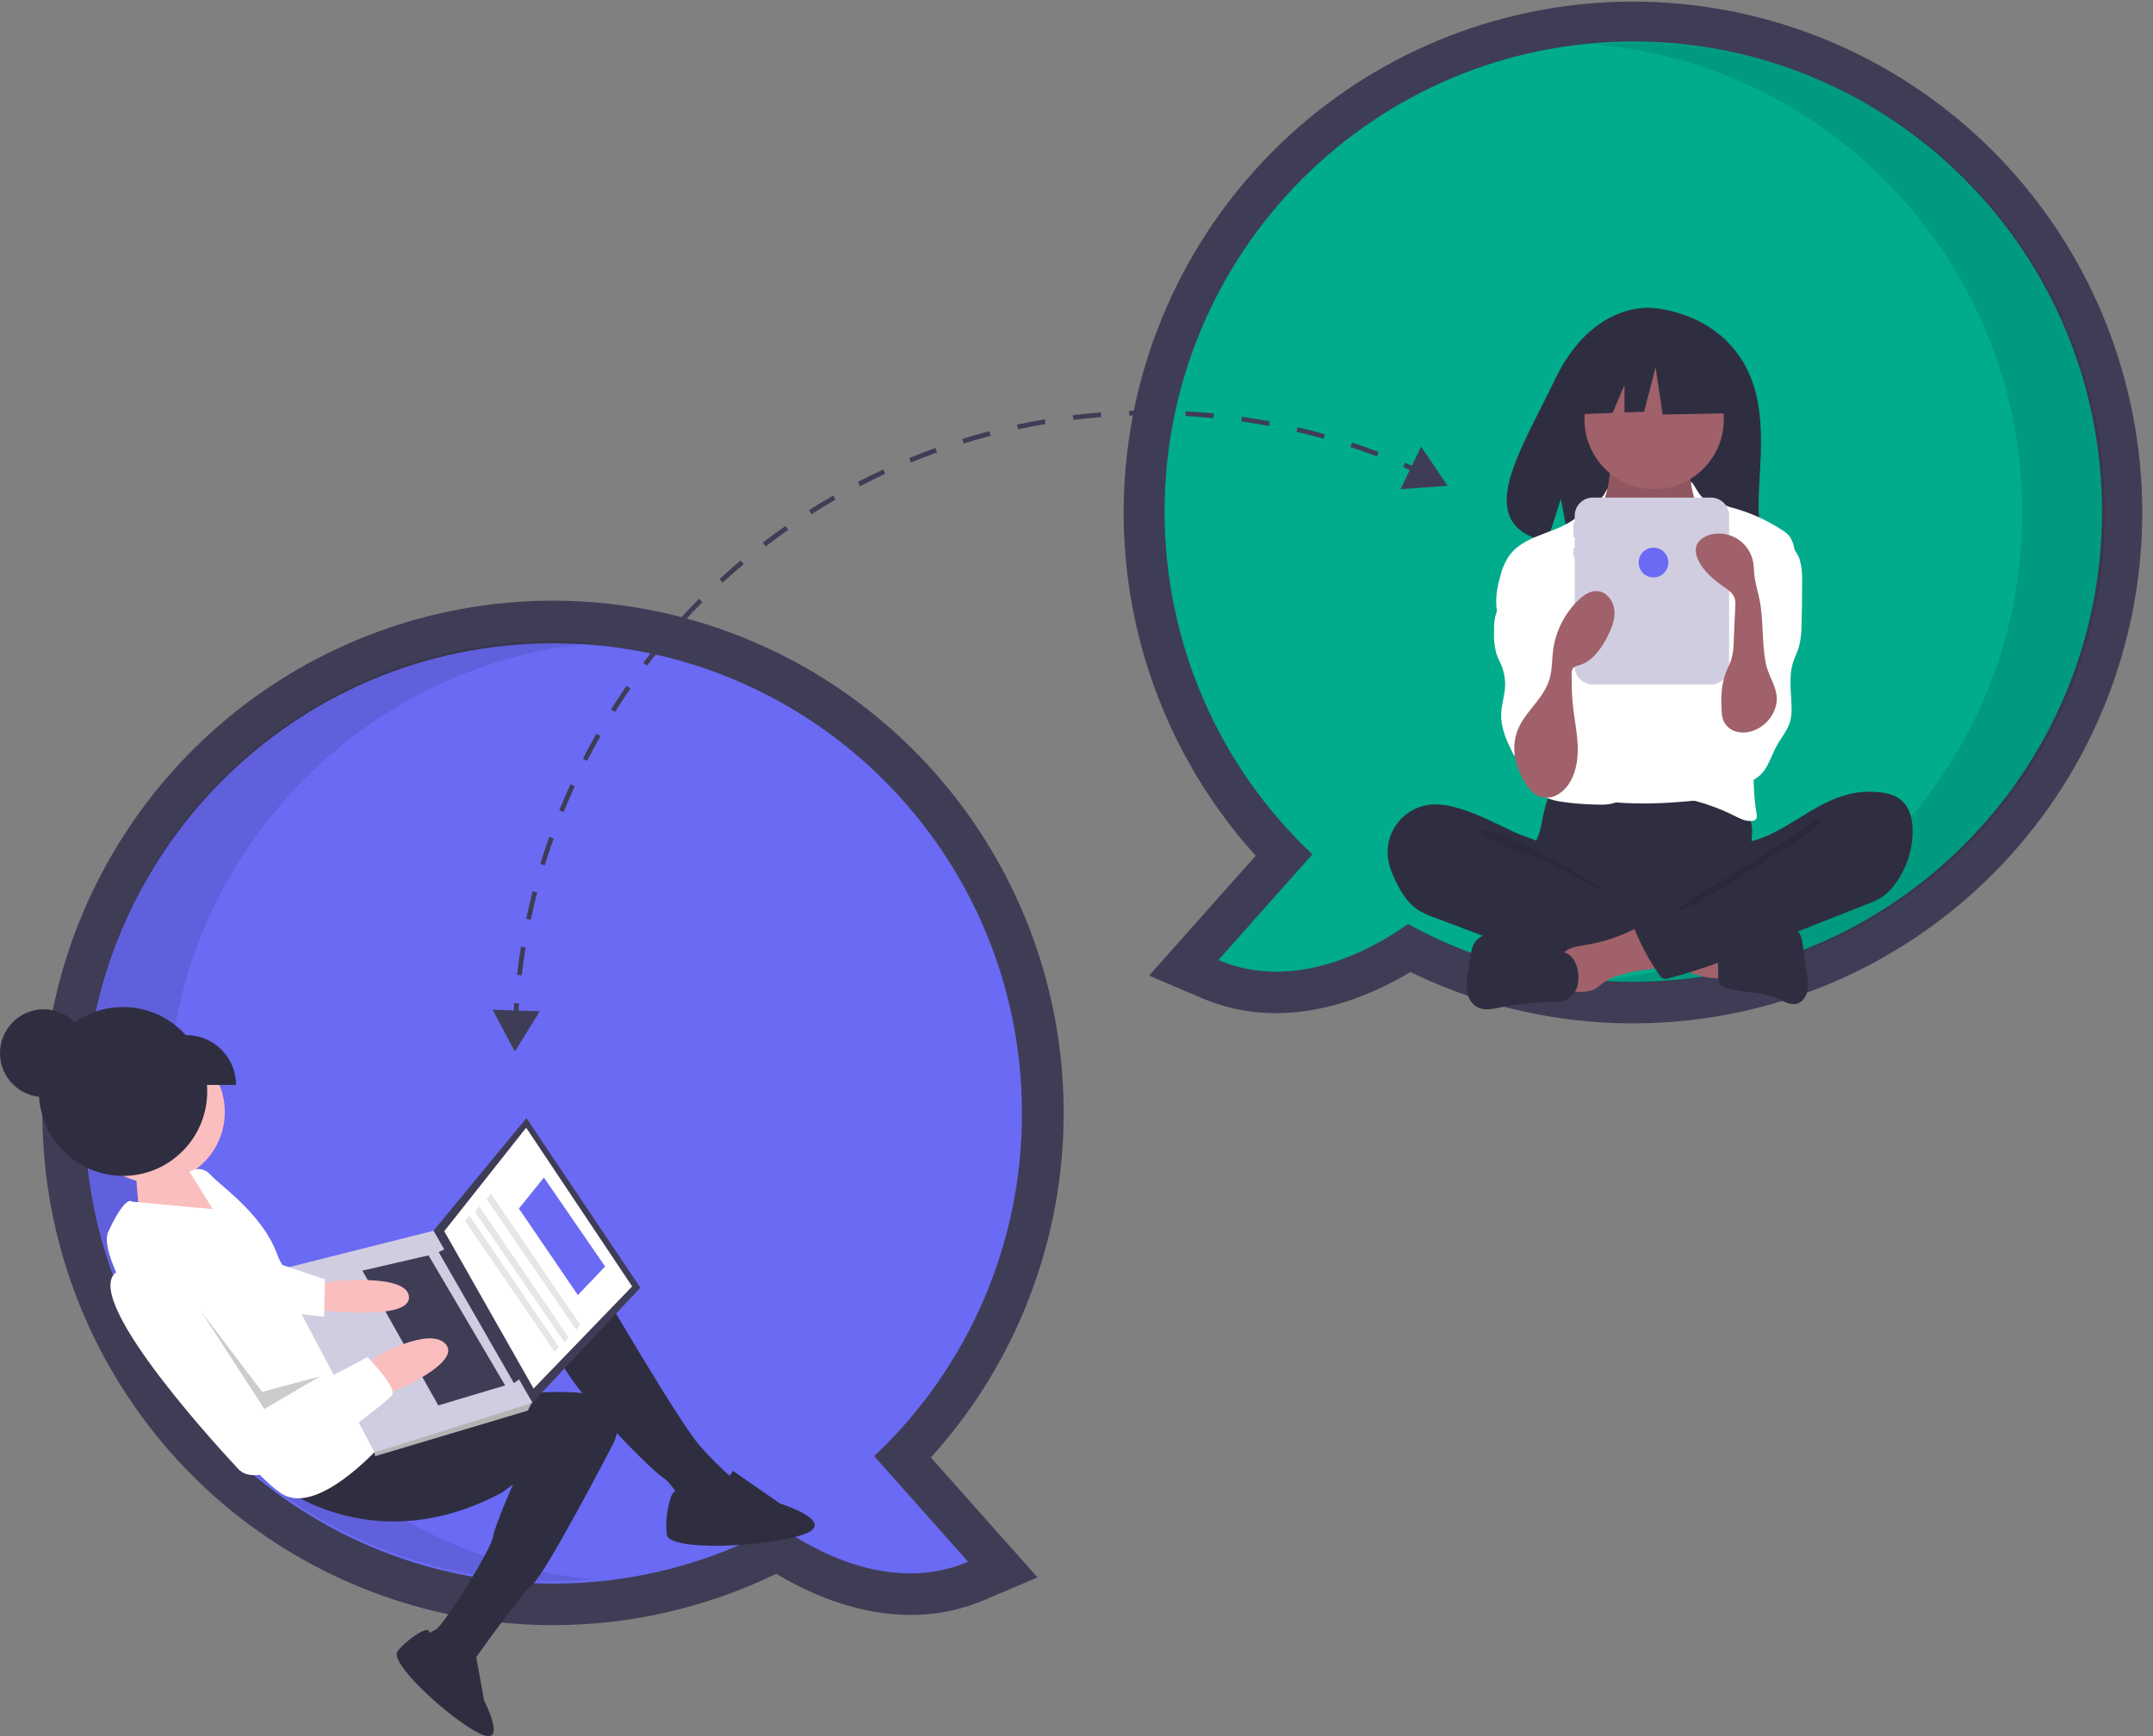 <svg width="186" height="150" viewBox="0 0 186 150" fill="none" xmlns="http://www.w3.org/2000/svg">
<rect x="0" y="0" width="186" height="150" fill="#808080" stroke="none"/>
<g clip-path="url(#clip0_1152_55791)">
<path d="M121.843 83.982C117.937 86.332 110.977 89.277 103.865 86.251L99.268 84.295L108.481 73.934C101.129 65.802 97.062 55.213 97.073 44.235C97.084 33.257 101.173 22.677 108.541 14.56C115.91 6.443 126.029 1.372 136.923 0.336C147.818 -0.699 158.706 2.376 167.462 8.96C176.219 15.545 182.215 25.167 184.281 35.948C186.347 46.729 184.334 57.895 178.635 67.267C172.936 76.64 163.96 83.545 153.459 86.635C142.958 89.726 131.686 88.78 121.843 83.982V83.982ZM104.191 44.21C104.171 49.271 105.195 54.281 107.198 58.926C109.202 63.571 112.142 67.749 115.833 71.198L118.374 73.594L112.577 80.114C115.597 79.499 118.227 77.86 119.56 76.908L121.39 75.602L123.358 76.687C128.799 79.675 134.901 81.241 141.103 81.24C161.456 81.24 178.015 64.629 178.015 44.21C178.015 23.792 161.456 7.18 141.103 7.18C120.75 7.18 104.191 23.792 104.191 44.21V44.21Z" fill="#3F3D56"/>
<path d="M100.613 44.211C100.613 21.777 118.741 3.59 141.103 3.59C163.465 3.59 181.594 21.777 181.594 44.211C181.594 66.644 163.465 84.831 141.103 84.831C134.297 84.841 127.6 83.122 121.635 79.834C118.836 81.832 112.008 85.817 105.263 82.946L113.382 73.815C109.346 70.021 106.13 65.436 103.933 60.343C101.737 55.251 100.606 49.759 100.613 44.211V44.211Z" fill="#00AC8C"/>
<path opacity="0.1" d="M174.696 44.298C174.696 23.075 158.47 5.656 137.784 3.838C138.964 3.734 140.157 3.678 141.363 3.678C163.725 3.678 181.853 21.864 181.853 44.298C181.853 66.732 163.725 84.919 141.363 84.919C140.158 84.919 138.968 84.862 137.79 84.758C158.473 82.938 174.696 65.52 174.696 44.298Z" fill="black"/>
<path d="M47.797 140.412C37.68 140.417 27.869 136.933 20.007 130.544C12.146 124.155 6.712 115.25 4.617 105.32C2.522 95.391 3.892 85.04 8.499 76.004C13.105 66.967 20.668 59.793 29.92 55.685C39.171 51.577 49.549 50.783 59.314 53.438C69.079 56.092 77.638 62.033 83.557 70.265C89.475 78.497 92.393 88.52 91.822 98.653C91.251 108.787 87.225 118.415 80.42 125.926L89.633 136.286L85.035 138.243C77.923 141.269 70.963 138.324 67.057 135.974C61.054 138.894 54.469 140.411 47.797 140.412V140.412ZM47.797 59.172C27.444 59.172 10.886 75.784 10.886 96.202C10.886 116.62 27.444 133.232 47.797 133.232C53.999 133.233 60.102 131.667 65.542 128.679L67.51 127.594L69.34 128.9C70.674 129.852 73.304 131.491 76.324 132.105L70.526 125.586L73.067 123.19C76.759 119.741 79.699 115.562 81.702 110.918C83.706 106.273 84.729 101.263 84.709 96.202C84.709 75.784 68.15 59.172 47.797 59.172V59.172Z" fill="#3F3D56"/>
<path d="M88.288 96.202C88.288 73.768 70.159 55.582 47.797 55.582C25.435 55.582 7.307 73.768 7.307 96.202C7.307 118.636 25.435 136.822 47.797 136.822C54.603 136.832 61.301 135.113 67.265 131.826C70.064 133.823 76.892 137.808 83.638 134.938L75.518 125.807C79.555 122.013 82.771 117.427 84.967 112.335C87.164 107.242 88.294 101.751 88.288 96.202Z" fill="#6A6AF4"/>
<path opacity="0.1" d="M14.464 95.997C14.464 74.773 30.69 57.354 51.376 55.536C50.197 55.432 49.004 55.377 47.797 55.377C25.435 55.377 7.307 73.563 7.307 95.997C7.307 118.431 25.435 136.617 47.797 136.617C49.002 136.617 50.193 136.56 51.37 136.457C30.687 134.636 14.464 117.219 14.464 95.997Z" fill="black"/>
<path d="M150.609 31.305C147.959 26.815 142.718 26.605 142.718 26.605C142.718 26.605 137.611 25.95 134.335 32.789C131.281 39.164 127.066 45.319 133.656 46.812L134.846 43.095L135.584 47.089C136.522 47.156 137.463 47.172 138.403 47.137C145.46 46.908 152.181 47.204 151.965 44.663C151.677 41.286 153.158 35.626 150.609 31.305Z" fill="#2F2E41"/>
<path d="M133.28 70.633C133.202 71.127 133.089 71.615 132.942 72.092C132.776 72.56 132.52 72.992 132.369 73.465C131.885 74.971 132.555 76.65 133.625 77.813C134.553 78.817 135.75 79.53 137.073 79.867C138.047 80.076 139.04 80.18 140.036 80.179C142.79 80.273 145.615 80.356 148.225 79.469C149.049 79.181 149.845 78.818 150.604 78.384C150.843 78.27 151.054 78.103 151.221 77.897C151.396 77.594 151.473 77.245 151.444 76.897C151.438 75.725 151.201 74.56 151.257 73.39C151.288 72.742 151.409 72.095 151.35 71.449C151.267 70.715 150.961 70.025 150.473 69.472C149.984 68.92 149.338 68.533 148.621 68.363C147.881 68.204 147.113 68.291 146.359 68.363C144.403 68.552 142.438 68.64 140.473 68.627C138.465 68.615 136.469 68.307 134.471 68.275C133.88 68.266 133.892 68.448 133.704 69.022C133.531 69.55 133.389 70.088 133.28 70.633V70.633Z" fill="#2F2E41"/>
<path d="M138.978 41.712C138.882 42.219 138.778 42.744 138.474 43.161C138.125 43.64 137.555 43.914 137.179 44.373C136.614 45.063 136.581 46.035 136.579 46.928C136.577 47.752 136.593 48.63 137.051 49.313C137.377 49.738 137.781 50.095 138.242 50.366C139.958 51.526 141.812 52.708 143.882 52.746C144.739 52.762 145.658 52.54 146.223 51.892C146.466 51.587 146.658 51.245 146.789 50.877C147.318 49.569 147.639 48.185 147.74 46.777C147.816 46.115 147.754 45.444 147.559 44.807C147.307 44.104 146.799 43.525 146.463 42.859C146.066 42.066 145.921 41.17 146.047 40.292C146.064 40.23 146.059 40.164 146.032 40.106C146.005 40.075 145.97 40.05 145.932 40.035C145.893 40.019 145.851 40.012 145.81 40.016L141.707 39.719C141.325 39.7 140.944 39.656 140.568 39.588C140.346 39.543 139.762 39.228 139.551 39.312C139.161 39.467 139.058 41.292 138.978 41.712Z" fill="#A0616A"/>
<path opacity="0.1" d="M138.978 41.84C138.882 42.347 138.778 42.873 138.474 43.289C138.125 43.769 137.555 44.042 137.179 44.501C136.614 45.191 136.581 46.163 136.579 47.057C136.577 47.88 136.593 48.758 137.051 49.441C137.377 49.866 137.781 50.224 138.242 50.495C139.958 51.655 141.812 52.836 143.882 52.874C144.739 52.89 145.658 52.668 146.223 52.02C146.466 51.716 146.658 51.373 146.789 51.006C147.318 49.697 147.639 48.314 147.74 46.905C147.816 46.243 147.754 45.572 147.559 44.935C147.307 44.232 146.799 43.654 146.463 42.987C146.066 42.194 145.921 41.298 146.047 40.42C146.064 40.358 146.059 40.293 146.032 40.234C146.005 40.203 145.97 40.179 145.932 40.163C145.893 40.147 145.851 40.141 145.81 40.144L141.707 39.848C141.325 39.828 140.944 39.785 140.568 39.717C140.346 39.672 139.762 39.357 139.551 39.44C139.161 39.596 139.058 41.42 138.978 41.84Z" fill="black"/>
<path d="M142.902 42.264C146.227 42.264 148.922 39.56 148.922 36.225C148.922 32.89 146.227 30.186 142.902 30.186C139.578 30.186 136.883 32.89 136.883 36.225C136.883 39.56 139.578 42.264 142.902 42.264Z" fill="#A0616A"/>
<path d="M139.823 49.751C140.12 50.096 140.479 50.383 140.88 50.598C141.299 50.772 141.748 50.858 142.201 50.85C143.286 50.881 144.462 50.682 145.217 49.899C146.19 48.89 146.158 47.263 146.921 46.086C146.982 45.98 147.066 45.888 147.167 45.816C147.295 45.747 147.439 45.713 147.585 45.72C148.548 45.711 149.387 46.338 150.144 46.935C150.501 47.181 150.807 47.494 151.045 47.856C151.195 48.149 151.298 48.464 151.349 48.789C151.725 50.63 151.847 52.511 151.967 54.386C152.034 55.421 152.101 56.458 152.096 57.495C152.08 60.914 151.288 64.275 150.5 67.601C150.398 68.03 150.26 68.509 149.871 68.714C149.698 68.792 149.512 68.838 149.322 68.848C147.067 69.114 144.806 69.38 142.535 69.415C141.649 69.429 140.763 69.407 139.877 69.351C139.725 69.349 139.574 69.322 139.429 69.272C139.234 69.178 139.066 69.035 138.941 68.857C137.713 67.304 137.64 65.156 137.648 63.174C137.667 58.327 137.84 53.483 138.166 48.644C138.193 48.245 138.199 47.759 137.912 47.445C138.471 48.276 139.111 49.048 139.823 49.751V49.751Z" fill="white"/>
<path d="M138.548 42.778C138.344 43.147 136.845 44.064 136.556 44.37C134.939 46.08 131.988 46.016 130.51 47.847C129.989 48.491 129.719 49.3 129.52 50.105C129.239 51.244 129.089 52.485 129.56 53.558C130.013 54.591 130.967 55.305 131.615 56.227C132.326 57.24 132.646 58.47 132.952 59.67C133.179 60.557 133.407 61.465 133.319 62.375C133.219 63.411 132.719 64.359 132.424 65.356C132.129 66.353 132.079 67.54 132.76 68.324C133.261 68.9 134.047 69.128 134.798 69.257C135.759 69.401 136.729 69.486 137.701 69.51C138.56 69.548 139.506 69.555 140.166 69.004C140.686 68.568 140.913 67.861 140.942 67.182C140.971 66.502 140.83 65.829 140.742 65.154C140.65 64.455 140.615 63.75 140.586 63.046C140.454 59.885 140.436 56.722 140.532 53.558C140.58 52.9 140.548 52.239 140.436 51.589C140.252 50.742 139.796 49.986 139.415 49.208C138.655 47.743 138.31 46.096 138.42 44.448C138.535 42.755 139.271 41.464 138.548 42.778Z" fill="white"/>
<path d="M147.001 42.906C147.31 43.226 148.363 43.331 148.757 43.536C149.127 43.708 149.514 43.843 149.911 43.937C151.348 44.353 152.715 44.983 153.966 45.804C154.226 45.957 154.456 46.156 154.644 46.392C154.842 46.716 154.97 47.078 155.019 47.455C155.212 48.413 155.406 49.383 155.362 50.36C155.316 51.397 155.005 52.401 154.696 53.392L153.542 57.094C152.681 59.857 151.814 62.647 151.571 65.532C151.437 67.131 151.497 68.74 151.749 70.324C151.772 70.401 151.78 70.483 151.769 70.563C151.759 70.643 151.733 70.72 151.691 70.788C151.615 70.864 151.514 70.91 151.408 70.919C150.851 71.006 150.312 70.721 149.807 70.469C148.265 69.699 146.618 69.159 144.92 68.865C145.584 67.903 146.096 66.844 146.438 65.726C146.633 65.016 146.786 64.295 146.897 63.567L147.434 60.452C147.652 59.314 147.806 58.163 147.894 57.007C147.935 56.573 147.91 56.136 147.819 55.71C147.696 55.304 147.531 54.912 147.329 54.539C146.444 52.693 146.029 50.586 146.377 48.567C146.53 47.684 146.826 46.799 146.702 45.911C146.583 45.057 146.707 44.394 146.489 43.549C145.592 40.08 146.418 42.306 147.001 42.906Z" fill="white"/>
<path d="M130.494 50.766C130.091 51.606 129.417 52.321 129.187 53.225C129.098 53.647 129.06 54.078 129.073 54.51C129.033 55.16 129.097 55.812 129.263 56.442C129.391 56.84 129.6 57.207 129.75 57.598C129.959 58.144 130.052 58.727 130.024 59.311C129.983 60.12 129.709 60.905 129.688 61.715C129.654 62.988 130.241 64.185 130.814 65.321C130.958 64.963 131.178 64.641 131.46 64.377C131.741 64.113 132.076 63.914 132.442 63.794C132.808 63.674 133.196 63.636 133.578 63.681C133.96 63.727 134.328 63.856 134.656 64.06C134.787 63.898 134.849 63.691 134.829 63.483C134.871 62.006 134.912 60.529 134.951 59.052C135.013 56.767 135.072 54.452 134.548 52.228C134.312 51.224 133.944 50.223 133.269 49.444C132.914 49.034 131.708 47.954 131.125 48.413C130.863 48.62 130.924 49.182 130.882 49.467C130.82 49.917 130.689 50.355 130.494 50.766V50.766Z" fill="white"/>
<path d="M155.48 48.346C155.643 48.952 155.712 49.578 155.686 50.205C155.694 51.482 155.677 52.759 155.636 54.035C155.642 54.69 155.559 55.343 155.388 55.974C155.257 56.385 155.056 56.771 154.922 57.18C154.519 58.408 154.739 59.739 154.774 61.031C154.798 61.449 154.762 61.869 154.668 62.277C154.455 63.078 153.883 63.725 153.484 64.45C153.105 65.14 152.876 65.912 152.424 66.555C151.971 67.198 151.187 67.707 150.428 67.51C149.852 67.361 149.443 66.85 149.16 66.325C148.543 65.171 148.332 63.843 148.561 62.554C148.845 60.986 149.763 59.595 150.095 58.036C150.549 55.896 149.858 53.687 149.879 51.499C149.869 51.156 149.916 50.813 150.016 50.485C150.19 49.986 150.563 49.586 150.907 49.185C151.338 48.684 151.738 48.158 152.105 47.608C152.352 47.239 152.687 46.29 153.124 46.211C154.101 46.035 155.238 47.589 155.48 48.346Z" fill="white"/>
<path d="M125.428 69.681C124.888 69.545 124.331 69.485 123.775 69.504C123.19 69.537 122.619 69.694 122.1 69.965C121.58 70.236 121.124 70.615 120.762 71.076C120.399 71.538 120.139 72.071 119.998 72.641C119.858 73.212 119.839 73.805 119.945 74.383C120.08 75.009 120.3 75.613 120.6 76.178C121.038 77.071 121.564 77.961 122.375 78.533C122.864 78.847 123.391 79.099 123.942 79.281L128.216 80.896C128.845 81.134 129.474 81.372 130.109 81.592C133.298 82.698 136.624 83.361 139.993 83.563C141.018 83.66 142.052 83.607 143.062 83.407C143.306 83.375 143.53 83.254 143.691 83.067C143.772 82.924 143.82 82.765 143.831 82.601L144.094 80.754C144.153 80.497 144.145 80.229 144.072 79.976C143.951 79.665 143.649 79.47 143.362 79.304C140.552 77.685 137.271 76.792 134.906 74.57C134.349 74.047 133.884 73.218 133.207 72.863C132.44 72.46 131.537 72.23 130.744 71.858C129.01 71.047 127.306 70.114 125.428 69.681Z" fill="#2F2E41"/>
<path opacity="0.1" d="M129.694 72.171C131.205 72.645 137.583 75.935 138.676 77.084C138.529 77.137 133.558 74.342 133.409 74.297C132.041 73.92 130.702 73.447 129.401 72.88C129.142 72.76 127.718 72.195 127.783 71.867C127.855 71.497 129.426 72.086 129.694 72.171Z" fill="black"/>
<path d="M148.54 84.521C148.626 84.528 148.711 84.502 148.779 84.451C148.81 84.412 148.832 84.367 148.845 84.32C148.857 84.272 148.861 84.223 148.854 84.174L148.847 81.658C148.126 81.313 147.319 81.203 146.527 81.097L142.832 80.601C142.917 80.612 142.255 82.198 142.356 82.409C142.535 82.782 143.904 83.113 144.29 83.289C145.633 83.901 147.028 84.574 148.54 84.521Z" fill="#A0616A"/>
<path d="M136.947 81.649C136.25 81.76 135.471 81.859 135.019 82.404C134.446 83.095 134.69 84.125 134.964 84.981C134.98 85.091 135.019 85.197 135.077 85.292C135.135 85.387 135.212 85.47 135.302 85.535C135.393 85.6 135.496 85.646 135.604 85.671C135.713 85.695 135.825 85.697 135.935 85.678C136.571 85.718 137.248 85.75 137.804 85.437C138.056 85.27 138.298 85.089 138.53 84.895C138.94 84.621 139.391 84.415 139.865 84.283C140.738 84.008 141.635 83.822 142.545 83.729C142.904 83.712 143.258 83.65 143.601 83.542C143.772 83.487 143.928 83.393 144.057 83.267C144.186 83.142 144.284 82.988 144.344 82.818C144.473 82.361 144.208 81.894 143.954 81.493C143.661 80.968 143.281 80.497 142.83 80.1C142.142 79.564 141.801 79.976 141.108 80.319C139.795 80.969 138.393 81.417 136.947 81.649V81.649Z" fill="#A0616A"/>
<path d="M135.124 82.28L130.695 80.966C130.163 80.781 129.608 80.673 129.046 80.646C128.765 80.634 128.484 80.683 128.223 80.789C127.962 80.895 127.727 81.055 127.532 81.26C127.189 81.664 127.091 82.217 127.005 82.741L126.822 83.863C126.7 84.428 126.665 85.009 126.719 85.585C126.749 85.874 126.843 86.151 126.996 86.397C127.148 86.643 127.355 86.851 127.599 87.004C128.212 87.34 128.963 87.176 129.648 87.036C131.029 86.752 132.435 86.601 133.845 86.584C134.375 86.578 134.932 86.584 135.4 86.335C135.672 86.174 135.901 85.948 136.066 85.677C136.231 85.407 136.327 85.1 136.347 84.783C136.435 83.825 136.116 82.574 135.124 82.28Z" fill="#2F2E41"/>
<path d="M150.281 81.135C150.855 81.034 151.362 80.707 151.912 80.513C152.687 80.241 153.526 80.241 154.347 80.244C154.649 80.217 154.952 80.278 155.22 80.42C155.581 80.661 155.674 81.144 155.735 81.575L156.106 84.177C156.205 84.663 156.215 85.162 156.136 85.651C156.027 86.133 155.7 86.598 155.223 86.723C154.644 86.874 154.076 86.502 153.529 86.259C152.162 85.649 150.573 85.805 149.148 85.349C149.011 85.322 148.883 85.266 148.77 85.185C148.656 85.104 148.562 84.999 148.492 84.879C148.443 84.734 148.426 84.581 148.441 84.429C148.465 83.593 148.29 82.451 148.541 81.652C148.766 80.933 149.64 81.135 150.281 81.135Z" fill="#2F2E41"/>
<path d="M159.655 68.634C160.54 68.411 161.458 68.348 162.365 68.448C163.089 68.528 163.836 68.73 164.365 69.233C165.008 69.845 165.215 70.792 165.233 71.682C165.261 73.454 164.675 75.181 163.575 76.568C163.306 76.919 162.987 77.227 162.627 77.483C162.239 77.727 161.826 77.927 161.394 78.079L151.823 81.866C149.306 82.863 146.779 83.862 144.152 84.519C144.081 84.553 144.003 84.573 143.923 84.578C143.843 84.582 143.764 84.57 143.689 84.542C143.614 84.515 143.545 84.473 143.486 84.419C143.428 84.365 143.381 84.299 143.348 84.226C142.509 83.025 141.806 81.734 141.25 80.377C141.224 80.344 141.206 80.306 141.197 80.266C141.189 80.225 141.19 80.182 141.201 80.142C141.213 80.102 141.233 80.065 141.262 80.035C141.29 80.005 141.325 79.981 141.365 79.968L148.134 76.066C148.631 75.806 149.093 75.486 149.512 75.113C149.805 74.829 150.044 74.494 150.219 74.125C150.36 73.831 150.373 73.137 150.552 72.92C150.728 72.707 151.328 72.69 151.605 72.606C151.996 72.486 152.379 72.341 152.752 72.172C154.266 71.492 155.614 70.505 157.066 69.709C157.88 69.242 158.75 68.88 159.655 68.634V68.634Z" fill="#2F2E41"/>
<path opacity="0.1" d="M155.817 71.547C154.654 72.424 153.149 73.229 151.996 74.129C151.602 74.436 145.044 78.135 144.952 78.626C146.027 78.808 152.877 74 153.857 73.52C154.838 73.04 155.706 72.364 156.567 71.692C156.787 71.521 157.717 71.007 157.087 70.815C156.732 70.708 156.079 71.372 155.817 71.547Z" fill="black"/>
<path d="M147.815 42.991H137.606C137.191 42.991 136.793 43.157 136.5 43.451C136.206 43.745 136.042 44.144 136.042 44.56V45.135H135.931V46.42H136.042V47.319H135.931V48.09H136.042V57.571C136.042 57.987 136.206 58.386 136.5 58.68C136.793 58.974 137.191 59.139 137.606 59.139H147.815C148.23 59.139 148.627 58.974 148.921 58.68C149.214 58.386 149.379 57.987 149.379 57.571V44.56C149.379 44.144 149.214 43.745 148.921 43.451C148.627 43.157 148.23 42.991 147.815 42.991V42.991Z" fill="#D0CDE1"/>
<path d="M149.438 30.872L144.259 28.151L137.109 29.265L135.629 35.82L139.312 35.678L140.341 33.269V35.638L142.04 35.572L143.026 31.738L143.643 35.82L149.684 35.696L149.438 30.872Z" fill="#2F2E41"/>
<path d="M131.849 67.784C132.083 68.184 132.416 68.516 132.816 68.749C133.078 68.869 133.364 68.928 133.652 68.92C133.94 68.912 134.222 68.838 134.477 68.704C134.987 68.43 135.404 68.01 135.676 67.498C136.239 66.501 136.356 65.308 136.285 64.165C136.215 63.022 135.972 61.895 135.864 60.755C135.786 59.926 135.779 59.092 135.773 58.259C135.754 58.084 135.79 57.907 135.878 57.754C136.028 57.604 136.223 57.507 136.433 57.476C137.568 57.137 138.322 56.069 138.863 55.012C139.224 54.305 139.538 53.533 139.468 52.743C139.398 51.952 138.832 51.156 138.045 51.075C137.396 51.008 136.797 51.422 136.329 51.878C135.148 53.034 134.389 54.556 134.174 56.197C134.071 57.001 134.101 57.827 133.883 58.607C133.418 60.274 131.961 61.295 131.236 62.795C130.436 64.447 130.878 66.323 131.849 67.784Z" fill="#A0616A"/>
<path d="M153.276 61.418C153.11 61.805 152.869 62.154 152.567 62.445C152.264 62.737 151.907 62.965 151.515 63.115C151.029 63.311 150.492 63.344 149.985 63.209C149.734 63.139 149.502 63.012 149.307 62.838C149.113 62.663 148.961 62.446 148.864 62.203C148.786 61.959 148.744 61.704 148.738 61.448C148.665 60.324 148.693 59.166 149.1 58.117C149.257 57.712 149.468 57.328 149.592 56.912C149.714 56.431 149.776 55.937 149.778 55.441L149.911 52.375C149.933 52.153 149.918 51.928 149.866 51.711C149.733 51.267 149.319 50.978 148.94 50.714C148.024 50.075 147.119 49.329 146.675 48.303C146.523 47.994 146.468 47.645 146.519 47.304C146.644 46.695 147.256 46.301 147.862 46.168C148.258 46.081 148.667 46.076 149.066 46.152C149.464 46.228 149.843 46.384 150.179 46.611C150.516 46.838 150.803 47.131 151.024 47.472C151.244 47.813 151.394 48.196 151.463 48.597C151.523 48.943 151.522 49.296 151.557 49.645C151.632 50.387 151.866 51.101 152.013 51.831C152.374 53.63 152.187 55.49 152.544 57.288C152.843 58.792 153.97 59.773 153.276 61.418Z" fill="#A0616A"/>
<path d="M142.847 49.889C143.554 49.889 144.128 49.313 144.128 48.604C144.128 47.894 143.554 47.319 142.847 47.319C142.14 47.319 141.566 47.894 141.566 48.604C141.566 49.313 142.14 49.889 142.847 49.889Z" fill="#6A6AF4"/>
<path d="M3.778 94.783C5.865 94.783 7.557 93.086 7.557 90.992C7.557 88.899 5.865 87.202 3.778 87.202C1.692 87.202 0 88.899 0 90.992C0 93.086 1.692 94.783 3.778 94.783Z" fill="#2F2E41"/>
<path d="M17.474 102.244L15.571 100.389L11.749 101.579L12.116 106.018L19.974 105.652L17.56 102.362L17.474 102.244Z" fill="#FBBEBE"/>
<path d="M13.312 102.206C16.685 102.206 19.42 99.463 19.42 96.079C19.42 92.694 16.685 89.951 13.312 89.951C9.938 89.951 7.203 92.694 7.203 96.079C7.203 99.463 9.938 102.206 13.312 102.206Z" fill="#FBBEBE"/>
<path d="M51.231 110.109C51.231 110.109 58.736 123.046 60.521 124.989C61.371 125.945 62.276 126.849 63.231 127.698C63.231 127.698 62.391 130.492 61.054 130.392C60.292 130.346 59.545 130.161 58.849 129.847C58.849 129.847 58.252 128.295 57.211 127.614C56.17 126.933 47.665 118.539 47.864 115.857C48.062 113.174 51.231 110.109 51.231 110.109Z" fill="#2F2E41"/>
<path d="M24.507 128.571C24.507 128.571 32.508 134.801 43.382 128.947L44.319 128.255C44.319 128.255 42.738 131.824 42.591 132.792C42.421 133.914 38.304 140.486 37.632 140.801C36.96 141.116 36.812 141.406 36.812 141.406L39.663 144.554L40.717 143.776C40.717 143.776 44.828 137.933 46.03 136.865C47.232 135.796 52.961 124.774 52.961 124.774C52.961 124.774 55.151 120.621 49.685 120.309C44.219 119.996 41.704 121.491 41.704 121.491L32.004 123.037L24.507 128.571Z" fill="#2F2E41"/>
<path d="M63.324 127.086L67.371 129.895C67.371 129.895 72.534 131.518 69.353 132.598C66.173 133.678 57.792 134.068 57.602 132.578C57.412 131.088 57.933 128.743 58.351 128.871C58.769 129 61.671 129.756 63.324 127.086Z" fill="#2F2E41"/>
<path d="M41.075 142.811L41.825 146.938C41.825 146.938 43.954 151.024 41.397 149.756C38.84 148.488 33.571 143.672 34.349 142.662C35.127 141.653 36.844 140.558 37.019 140.887C37.193 141.216 38.484 143.419 41.075 142.811Z" fill="#2F2E41"/>
<path d="M33.359 124.391C33.359 124.391 27.92 130.762 24.618 129.214C21.316 127.667 7.807 109.743 9.349 106.431C10.892 103.118 11.409 103.823 11.409 103.823L18.384 104.47L16.377 101.242C16.377 101.242 17.314 100.55 18.207 101.522C19.1 102.493 22.685 104.918 23.934 108.344C25.183 111.769 28.849 111.598 28.849 111.598L33.359 124.391Z" fill="white"/>
<path d="M55.323 111.256L45.895 121.295L37.449 106.336L45.478 96.605L55.323 111.256Z" fill="#3F3D56"/>
<path d="M54.611 111.147L46.096 119.969L38.379 106.374L45.456 97.436L54.611 111.147Z" fill="white"/>
<path d="M45.433 120.912L45.895 121.296L45.598 121.877L32.415 125.813L32.29 125.36L32.89 124.737L45.433 120.912Z" fill="#B3B3B3"/>
<path d="M46.012 121.209L32.36 125.491L24.038 109.716L37.449 106.336L46.012 121.209Z" fill="#D0CDE1"/>
<path d="M44.984 119.07L44.398 119.502L37.898 108.179L38.57 107.864L44.984 119.07Z" fill="#3F3D56"/>
<path d="M43.64 119.699L37.865 121.427L31.309 109.782L37.023 108.463L43.64 119.699Z" fill="#3F3D56"/>
<path d="M27.371 111.06L28.567 110.72C28.567 110.72 35.235 109.964 35.332 112.066C35.429 114.168 27.672 113.193 27.672 113.193L26.637 111.782L27.371 111.06Z" fill="#FBBEBE"/>
<path d="M33.219 120.509L34.884 119.824C34.884 119.824 39.907 117.564 38.466 116.092C37.025 114.62 32.581 117.177 32.581 117.177L31.73 117.986L33.219 120.509Z" fill="#FBBEBE"/>
<path d="M31.736 117.257C31.736 117.257 34.446 119.966 33.83 120.602C33.213 121.239 23.102 129.609 20.596 126.931C18.089 124.253 5.877 110.806 10.629 109.653C15.381 108.499 16.636 111.195 16.636 111.195L22.909 121.962L31.736 117.257Z" fill="white"/>
<path d="M23.622 109.026L28.074 110.541L28.001 113.764L23.293 113.255L23.622 109.026Z" fill="white"/>
<path opacity="0.2" d="M27.634 118.926L22.839 121.742L17.359 113.288L22.648 120.252L27.634 118.926Z" fill="black"/>
<path d="M10.63 101.597C14.647 101.597 17.902 98.331 17.902 94.302C17.902 90.273 14.647 87.007 10.63 87.007C6.615 87.007 3.359 90.273 3.359 94.302C3.359 98.331 6.615 101.597 10.63 101.597Z" fill="#2F2E41"/>
<path d="M49.921 111.892L44.829 104.42L46.988 101.74L52.278 109.427L49.921 111.892Z" fill="#6A6AF4"/>
<path d="M49.778 114.896L42.026 103.591L42.408 103.128L50.123 114.46L49.778 114.896Z" fill="#E6E6E6"/>
<path d="M48.779 115.996L41.027 104.691L41.409 104.228L49.125 115.56L48.779 115.996Z" fill="#E6E6E6"/>
<path d="M47.928 116.806L40.176 105.501L40.559 105.037L48.274 116.369L47.928 116.806Z" fill="#E6E6E6"/>
<path d="M13.851 89.432H16.1C17.239 89.432 18.331 89.886 19.137 90.694C19.942 91.502 20.395 92.598 20.395 93.74V93.74H13.851V89.432Z" fill="#2F2E41"/>
<path d="M44.837 86.69L44.429 86.66C44.413 86.872 44.402 87.086 44.389 87.3L42.558 87.238L44.478 90.848L46.635 87.375L44.797 87.314C44.811 87.106 44.822 86.897 44.837 86.69Z" fill="#3F3D56"/>
<path d="M55.573 57.268L55.898 57.517C56.386 56.876 56.895 56.236 57.412 55.616L57.098 55.352C56.578 55.978 56.064 56.622 55.573 57.268Z" fill="#3F3D56"/>
<path d="M58.706 53.507L59.008 53.783C59.551 53.187 60.114 52.595 60.682 52.024L60.393 51.734C59.82 52.31 59.253 52.906 58.706 53.507Z" fill="#3F3D56"/>
<path d="M62.155 50.037L62.432 50.339C63.025 49.793 63.638 49.253 64.253 48.734L63.99 48.42C63.37 48.943 62.753 49.486 62.155 50.037Z" fill="#3F3D56"/>
<path d="M52.782 61.293L53.127 61.513C53.557 60.83 54.009 60.148 54.469 59.484L54.133 59.249C53.669 59.918 53.215 60.606 52.782 61.293Z" fill="#3F3D56"/>
<path d="M65.893 46.886L66.142 47.212C66.781 46.719 67.439 46.236 68.096 45.774L67.862 45.438C67.199 45.903 66.537 46.39 65.893 46.886Z" fill="#3F3D56"/>
<path d="M50.355 65.552L50.718 65.739C51.087 65.02 51.477 64.3 51.876 63.599L51.521 63.395C51.118 64.102 50.726 64.828 50.355 65.552Z" fill="#3F3D56"/>
<path d="M46.41 77.101L46.014 76.999C45.812 77.786 45.624 78.589 45.458 79.385L45.858 79.469C46.023 78.679 46.209 77.882 46.41 77.101Z" fill="#3F3D56"/>
<path d="M69.891 44.078L70.111 44.425C70.789 43.992 71.486 43.569 72.182 43.166L71.978 42.81C71.276 43.216 70.574 43.643 69.891 44.078Z" fill="#3F3D56"/>
<path d="M45.411 81.86L45.008 81.793C44.876 82.594 44.761 83.411 44.665 84.219L45.071 84.268C45.166 83.465 45.281 82.655 45.411 81.86Z" fill="#3F3D56"/>
<path d="M48.313 70.012L48.692 70.166C48.995 69.418 49.32 68.665 49.656 67.93L49.285 67.759C48.946 68.5 48.619 69.258 48.313 70.012Z" fill="#3F3D56"/>
<path d="M46.675 74.64L47.066 74.76C47.302 73.985 47.558 73.206 47.828 72.444L47.443 72.307C47.171 73.075 46.913 73.86 46.675 74.64Z" fill="#3F3D56"/>
<path d="M97.558 35.901C98.36 35.873 99.176 35.862 99.984 35.869L99.987 35.459C99.174 35.451 98.351 35.462 97.544 35.49L97.558 35.901Z" fill="#3F3D56"/>
<path d="M74.119 41.637L74.307 42.002C75.021 41.63 75.752 41.271 76.48 40.932L76.308 40.56C75.575 40.901 74.838 41.263 74.119 41.637Z" fill="#3F3D56"/>
<path d="M107.236 36.412C108.034 36.526 108.839 36.658 109.629 36.806L109.704 36.403C108.908 36.254 108.097 36.12 107.293 36.006L107.236 36.412Z" fill="#3F3D56"/>
<path d="M112.003 37.307C112.786 37.491 113.576 37.695 114.352 37.913L114.462 37.518C113.681 37.298 112.885 37.093 112.096 36.908L112.003 37.307Z" fill="#3F3D56"/>
<path d="M116.671 38.624C117.434 38.876 118.203 39.15 118.956 39.437L119.102 39.054C118.343 38.764 117.568 38.489 116.799 38.234L116.671 38.624Z" fill="#3F3D56"/>
<path d="M102.408 35.944C103.214 35.986 104.028 36.047 104.827 36.125L104.867 35.716C104.061 35.638 103.241 35.577 102.43 35.534L102.408 35.944Z" fill="#3F3D56"/>
<path d="M92.675 35.874L92.725 36.282C93.522 36.183 94.334 36.101 95.137 36.038L95.105 35.629C94.295 35.693 93.478 35.775 92.675 35.874Z" fill="#3F3D56"/>
<path d="M83.133 37.927L83.255 38.319C84.023 38.08 84.808 37.855 85.586 37.651L85.483 37.254C84.698 37.46 83.908 37.686 83.133 37.927Z" fill="#3F3D56"/>
<path d="M78.542 39.582L78.698 39.961C79.441 39.655 80.201 39.362 80.955 39.09L80.817 38.704C80.057 38.978 79.291 39.273 78.542 39.582Z" fill="#3F3D56"/>
<path d="M87.859 36.688L87.945 37.089C88.73 36.92 89.531 36.766 90.326 36.632L90.258 36.227C89.458 36.363 88.65 36.518 87.859 36.688Z" fill="#3F3D56"/>
<path d="M125.059 41.974L122.773 38.585L121.97 40.245C121.775 40.158 121.582 40.069 121.387 39.984L121.225 40.361C121.415 40.443 121.602 40.53 121.791 40.614L120.991 42.266L125.059 41.974Z" fill="#3F3D56"/>
</g>
<defs>
<clipPath id="clip0_1152_55791">
<rect width="185.172" height="150" fill="white"/>
</clipPath>
</defs>
</svg>
